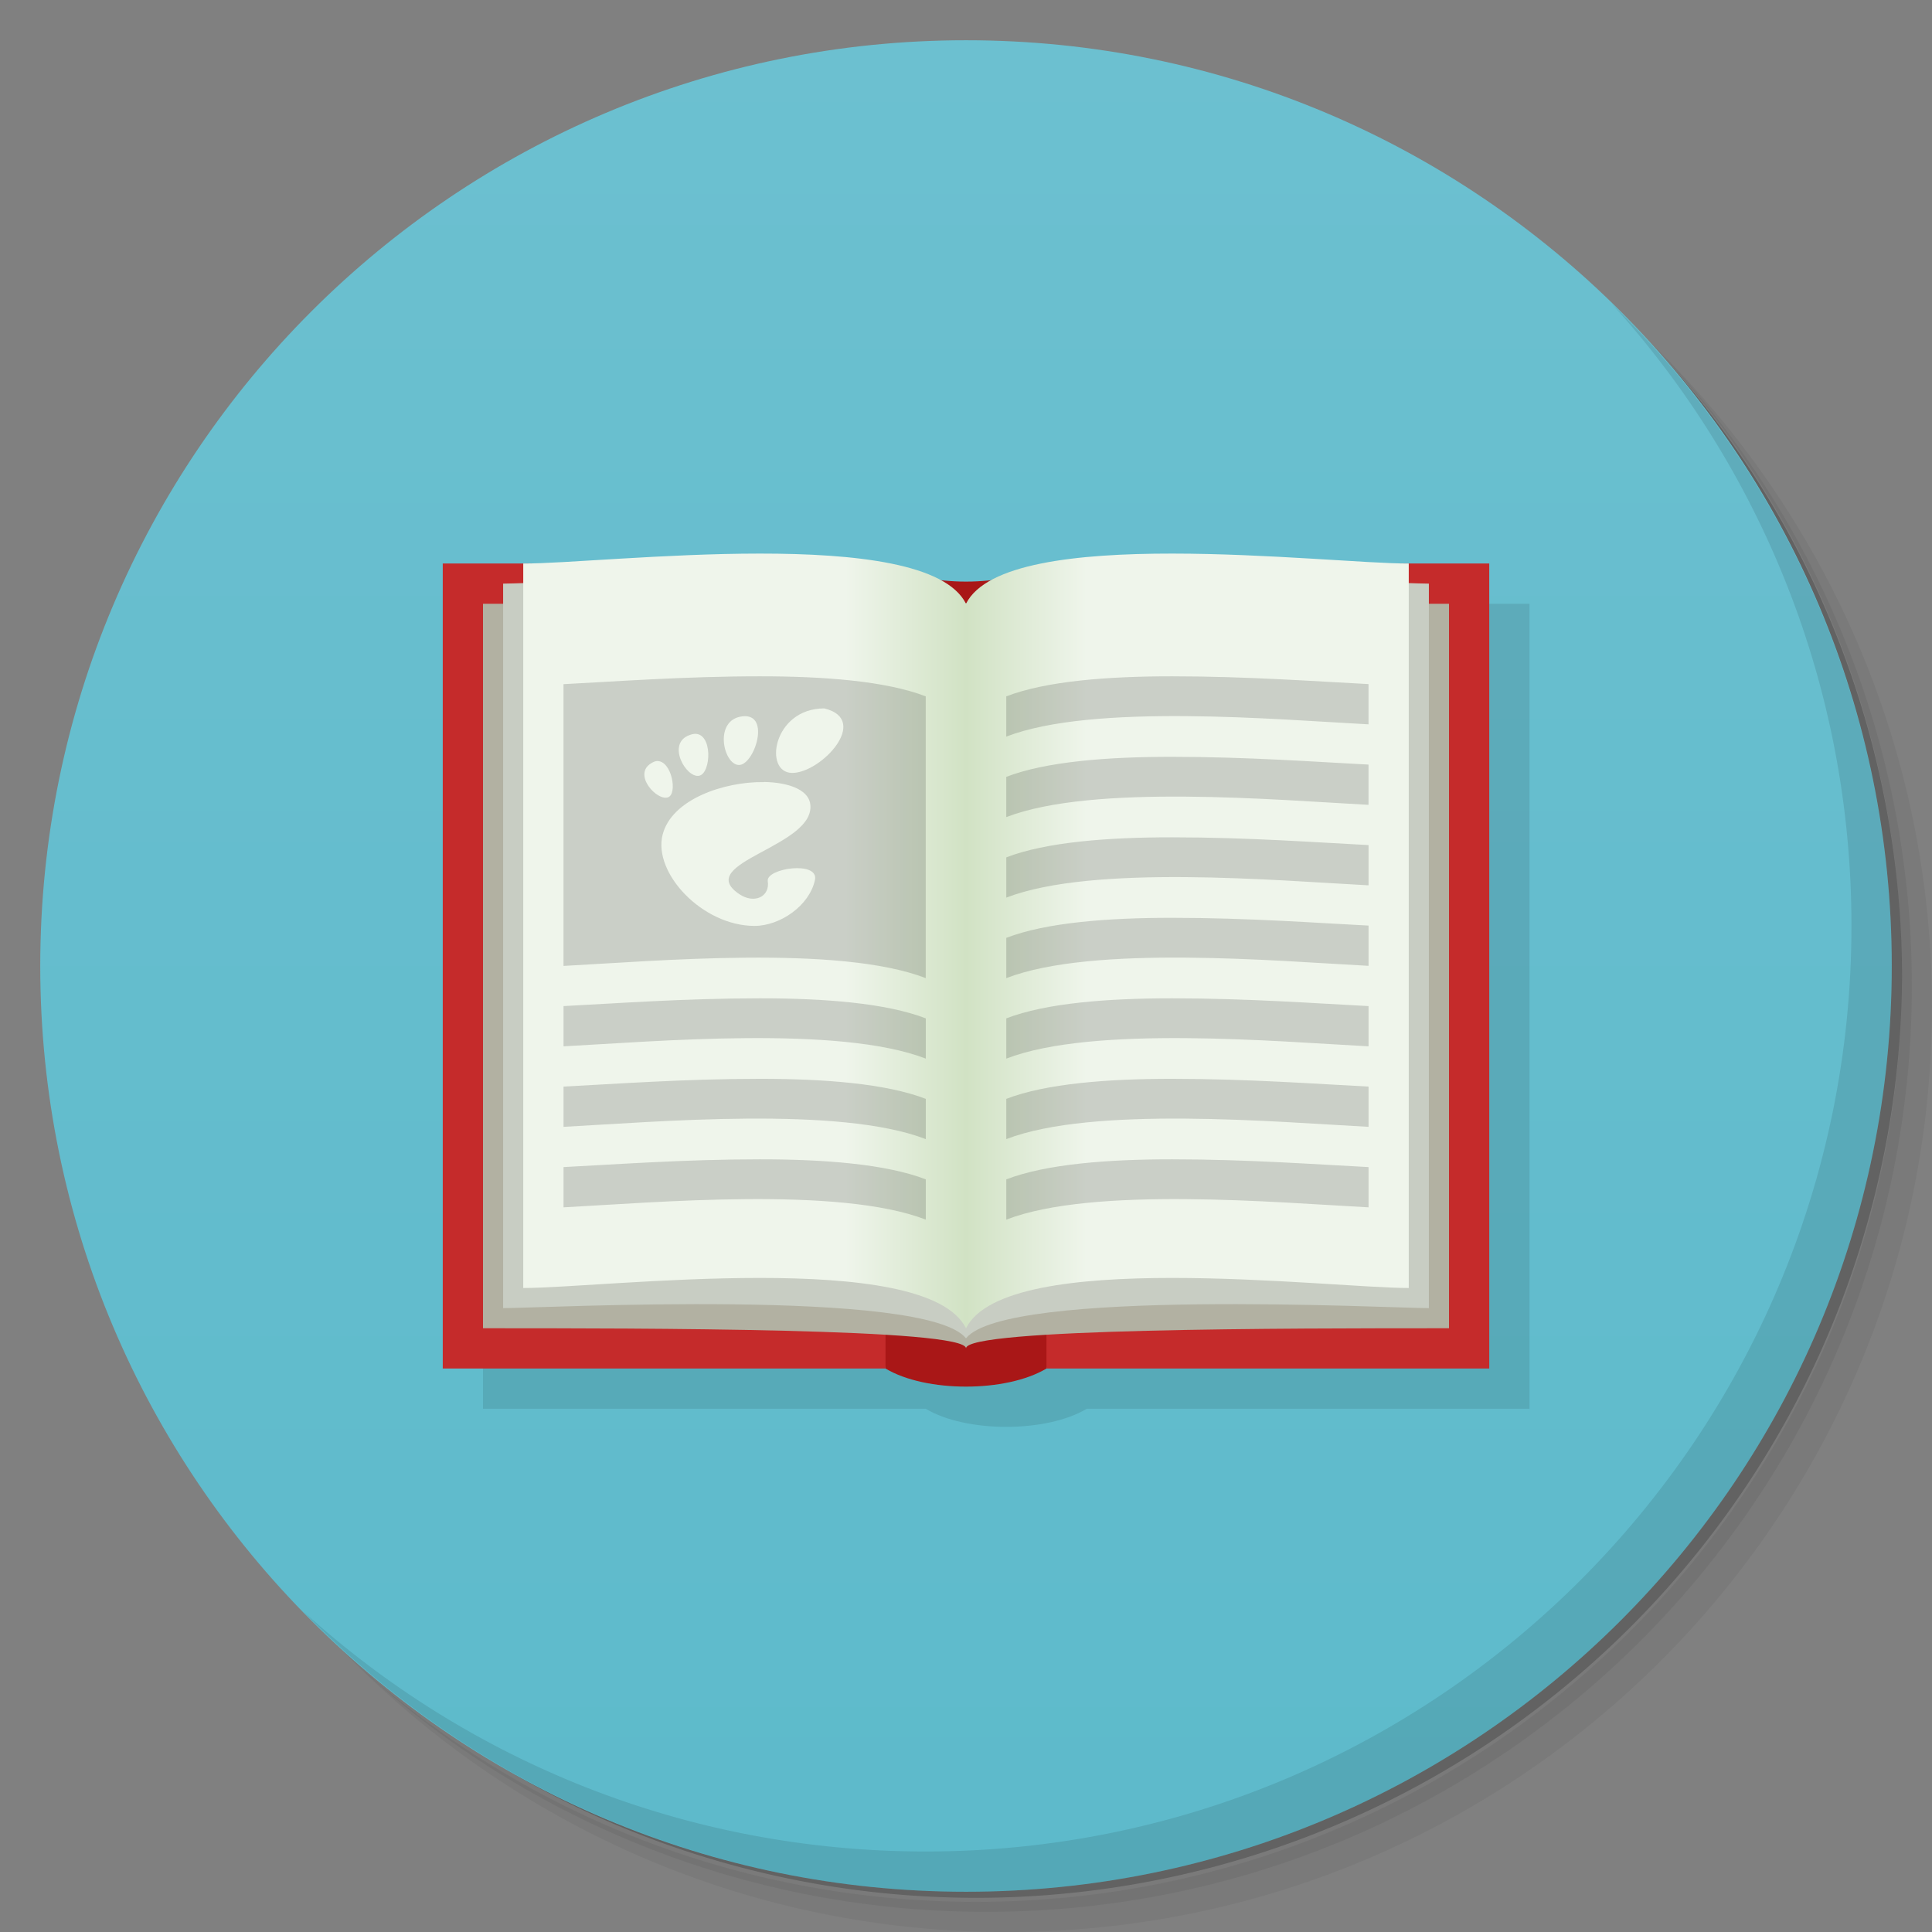<svg version="1.1" viewBox="0 0 48 48" xmlns="http://www.w3.org/2000/svg" xmlns:xlink="http://www.w3.org/1999/xlink">
 <rect x="0" y="0" width="48" height="48" fill="#808080" stroke="none"/>
 <defs>
  <linearGradient id="bg" x1="1" x2="47" gradientTransform="matrix(0 -1 1 0 -1.5e-6 48)" gradientUnits="userSpaceOnUse">
   <stop style="stop-color:#5dbacb" offset="0"/>
   <stop style="stop-color:#6cc0d0" offset="1"/>
  </linearGradient>
  <linearGradient id="linearGradient4251" x1="21" x2="24" gradientUnits="userSpaceOnUse" xlink:href="#linearGradient4309"/>
  <linearGradient id="linearGradient4309">
   <stop style="stop-color:#eff5eb" offset="0"/>
   <stop style="stop-color:#d1e2c4" offset="1"/>
  </linearGradient>
  <linearGradient id="linearGradient4265" x1="21" x2="24" gradientTransform="matrix(-1,0,0,1,48,0)" gradientUnits="userSpaceOnUse" xlink:href="#linearGradient4309"/>
 </defs>
 <path d="m36.31 5c5.859 4.062 9.688 10.831 9.688 18.5 0 12.426-10.07 22.5-22.5 22.5-7.669 0-14.438-3.828-18.5-9.688 1.037 1.822 2.306 3.499 3.781 4.969 4.085 3.712 9.514 5.969 15.469 5.969 12.703 0 23-10.298 23-23 0-5.954-2.256-11.384-5.969-15.469-1.469-1.475-3.147-2.744-4.969-3.781zm4.969 3.781c3.854 4.113 6.219 9.637 6.219 15.719 0 12.703-10.297 23-23 23-6.081 0-11.606-2.364-15.719-6.219 4.16 4.144 9.883 6.719 16.219 6.719 12.703 0 23-10.298 23-23 0-6.335-2.575-12.06-6.719-16.219z" style="opacity:.05"/>
 <path d="m41.28 8.781c3.712 4.085 5.969 9.514 5.969 15.469 0 12.703-10.297 23-23 23-5.954 0-11.384-2.256-15.469-5.969 4.113 3.854 9.637 6.219 15.719 6.219 12.703 0 23-10.298 23-23 0-6.081-2.364-11.606-6.219-15.719z" style="opacity:.1"/>
 <path d="m31.25 2.375c8.615 3.154 14.75 11.417 14.75 21.13 0 12.426-10.07 22.5-22.5 22.5-9.708 0-17.971-6.135-21.12-14.75a23 23 0 0 0 44.875-7 23 23 0 0 0-16-21.875z" style="opacity:.2"/>
 <path d="m24 1c12.703 0 23 10.297 23 23s-10.297 23-23 23-23-10.297-23-23 10.297-23 23-23z" style="fill:url(#bg)"/>
 <path d="m40.03 7.531c3.712 4.084 5.969 9.514 5.969 15.469 0 12.703-10.297 23-23 23-5.954 0-11.384-2.256-15.469-5.969 4.178 4.291 10.01 6.969 16.469 6.969 12.703 0 23-10.298 23-23 0-6.462-2.677-12.291-6.969-16.469z" style="opacity:.1"/>
 <path d="m12 15v20h11c1 0.6 3 0.6 4 0h11v-20z" style="fill-opacity:.098;fill-rule:evenodd"/>
 <path d="m22 14c1 0.6 3 0.6 4 0 1.045 6.439 2.636 12.76 0 20-1 0.6-3 0.6-4 0-1.495-6.978-0.353-13.407 0-20z" style="fill-rule:evenodd;fill:#a91717"/>
 <rect x="11" y="14" width="11" height="20" style="fill:#c52b2b"/>
 <rect x="26" y="14" width="11" height="20" style="fill:#c52b2b"/>
 <path d="m12 15h12v18.5c0-0.5-8-0.5-12-0.5z" style="fill:#b2b1a2"/>
 <path d="m36 15h-12v18.5c0-0.5 8-0.5 12-0.5z" style="fill:#b2b1a2"/>
 <path d="m24 15c0.991-1 10.647-0.5 11.5-0.5v18c-0.991 0-10.5-0.5-11.5 0.75" style="fill:#c8cdc3"/>
 <path d="m24 15c-0.991-1-10.647-0.5-11.5-0.5v18c0.991 0 10.5-0.5 11.5 0.75" style="fill:#c8cdc3"/>
 <path d="m24 15c-1-2-9-0.99-11-1v18c2 0 10-1 11 1z" style="fill:url(#linearGradient4251)"/>
 <path d="m24 15c1-2 9-0.99 11-1v18c-2 0-10-1-11 1z" style="fill:url(#linearGradient4265)"/>
 <g style="fill-opacity:.176;fill:#1e1e1e">
  <path d="m18.875 16.803c-1.885 0-3.645 0.133-4.875 0.195v7c2.276-0.12 6.847-0.528 9 0.303v-7c-0.989-0.381-2.522-0.499-4.125-0.498zm10.25 0c-1.603-1e-3 -3.136 0.117-4.125 0.498v1c2.153-0.831 6.724-0.425 9-0.305v-1c-1.23-0.062-2.99-0.193-4.875-0.193zm-8.645 0.797c1.155 0.281-0.077 1.603-0.797 1.603-0.721 0-0.483-1.603 0.797-1.603zm-2.035 0.197c0.722-0.082 0.29 1.23-0.094 1.209-0.384-0.02-0.626-1.126 0.094-1.209zm-1.203 0.436c0.474-0.044 0.43 0.987 0.125 1.041-0.324 0.058-0.815-0.802-0.236-1.012 0.036-0.012 0.079-0.026 0.111-0.029zm11.883 0.57c-1.603-1e-3 -3.136 0.117-4.125 0.498v1c2.153-0.831 6.724-0.425 9-0.305v-1c-1.23-0.062-2.99-0.193-4.875-0.193zm-12.791 0.105c0.353 0 0.504 0.808 0.266 0.9-0.272 0.105-0.887-0.562-0.424-0.844 0.058-0.035 0.107-0.058 0.158-0.057zm2.647 0.52c0.596 9e-3 1.077 0.184 1.145 0.52 0.206 1.084-2.941 1.475-1.756 2.268 0.373 0.249 0.762 0.062 0.705-0.324-0.049-0.322 1.277-0.515 1.172-0.029-0.137 0.639-0.866 1.141-1.502 1.141-1.292 0-2.525-1.313-2.283-2.264 0.221-0.879 1.523-1.323 2.516-1.309l0.004-0.002zm10.145 1.375c-1.603-1e-3 -3.136 0.117-4.125 0.498v1c2.153-0.831 6.724-0.425 9-0.305v-1c-1.23-0.062-2.99-0.193-4.875-0.193zm0 2c-1.603-1e-3 -3.136 0.117-4.125 0.498v1c2.153-0.831 6.724-0.425 9-0.305v-1c-1.23-0.062-2.99-0.193-4.875-0.193zm-10.25 2c-1.885 0-3.645 0.131-4.875 0.193v1c2.276-0.12 6.847-0.526 9 0.305v-1c-0.989-0.381-2.522-0.499-4.125-0.498zm10.25 0c-1.603-1e-3 -3.136 0.117-4.125 0.498v1c2.153-0.831 6.724-0.425 9-0.305v-1c-1.23-0.062-2.99-0.193-4.875-0.193zm-10.25 2c-1.885 0-3.645 0.131-4.875 0.193v1c2.276-0.12 6.847-0.526 9 0.305v-1c-0.989-0.381-2.522-0.499-4.125-0.498zm10.25 0c-1.603-1e-3 -3.136 0.117-4.125 0.498v1c2.153-0.831 6.724-0.425 9-0.305v-1c-1.23-0.062-2.99-0.193-4.875-0.193zm-10.25 2c-1.885 0-3.645 0.131-4.875 0.193v1c2.276-0.12 6.847-0.526 9 0.305v-1c-0.989-0.381-2.522-0.499-4.125-0.498zm10.25 0c-1.603-1e-3 -3.136 0.117-4.125 0.498v1c2.153-0.831 6.724-0.425 9-0.305v-1c-1.23-0.062-2.99-0.193-4.875-0.193z"/>
 </g>
</svg>
